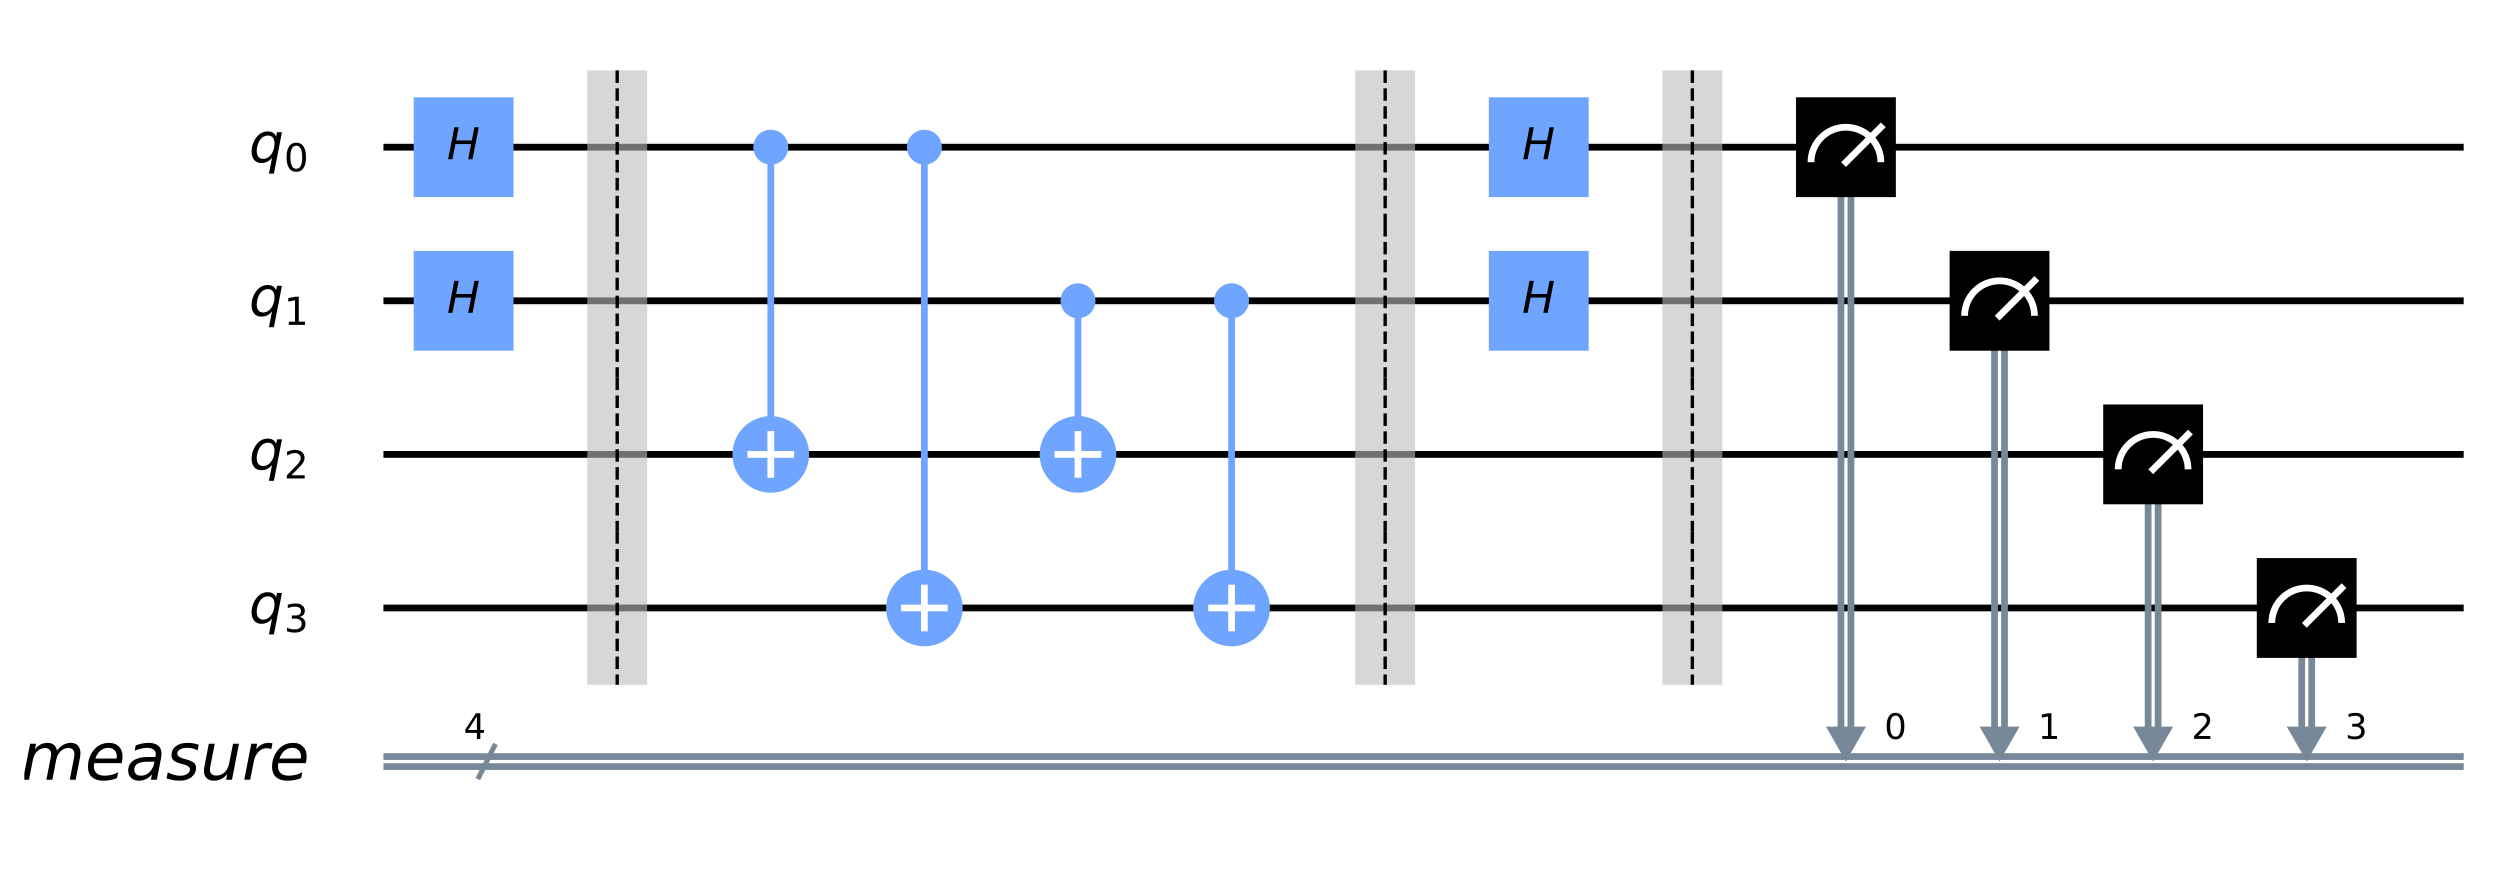 <?xml version="1.0" encoding="utf-8" standalone="no"?>
<!DOCTYPE svg PUBLIC "-//W3C//DTD SVG 1.1//EN"
  "http://www.w3.org/Graphics/SVG/1.1/DTD/svg11.dtd">
<!-- Created with matplotlib (https://matplotlib.org/) -->
<svg height="259.835pt" version="1.1" viewBox="0 0 739.798 259.835" width="739.798pt" xmlns="http://www.w3.org/2000/svg" xmlns:xlink="http://www.w3.org/1999/xlink">
 <defs>
  <style type="text/css">
*{stroke-linecap:butt;stroke-linejoin:round;}
  </style>
 </defs>
 <g id="figure_1">
  <g id="patch_1">
   <path d="M 0 259.835 
L 739.798 259.835 
L 739.798 0 
L 0 0 
z
" style="fill:#ffffff;"/>
  </g>
  <g id="axes_1">
   <g id="patch_2">
    <path clip-path="url(#p43e27fe132)" d="M 540.34 215.025 
L 552.157 215.025 
L 546.249 225.365 
z
" style="fill:#778899;"/>
   </g>
   <g id="patch_3">
    <path clip-path="url(#p43e27fe132)" d="M 585.791 215.025 
L 597.608 215.025 
L 591.7 225.365 
z
" style="fill:#778899;"/>
   </g>
   <g id="patch_4">
    <path clip-path="url(#p43e27fe132)" d="M 631.242 215.025 
L 643.059 215.025 
L 637.151 225.365 
z
" style="fill:#778899;"/>
   </g>
   <g id="patch_5">
    <path clip-path="url(#p43e27fe132)" d="M 676.693 215.025 
L 688.51 215.025 
L 682.602 225.365 
z
" style="fill:#778899;"/>
   </g>
   <g id="line2d_1">
    <path clip-path="url(#p43e27fe132)" d="M 114.464 43.561 
L 728.053 43.561 
" style="fill:none;stroke:#000000;stroke-linecap:square;stroke-width:2;"/>
   </g>
   <g id="line2d_2">
    <path clip-path="url(#p43e27fe132)" d="M 114.464 89.012 
L 728.053 89.012 
" style="fill:none;stroke:#000000;stroke-linecap:square;stroke-width:2;"/>
   </g>
   <g id="line2d_3">
    <path clip-path="url(#p43e27fe132)" d="M 114.464 134.463 
L 728.053 134.463 
" style="fill:none;stroke:#000000;stroke-linecap:square;stroke-width:2;"/>
   </g>
   <g id="line2d_4">
    <path clip-path="url(#p43e27fe132)" d="M 114.464 179.914 
L 728.053 179.914 
" style="fill:none;stroke:#000000;stroke-linecap:square;stroke-width:2;"/>
   </g>
   <g id="line2d_5">
    <path clip-path="url(#p43e27fe132)" d="M 114.464 223.888 
L 728.053 223.888 
" style="fill:none;stroke:#778899;stroke-linecap:square;stroke-width:2;"/>
   </g>
   <g id="line2d_6">
    <path clip-path="url(#p43e27fe132)" d="M 114.464 226.842 
L 728.053 226.842 
" style="fill:none;stroke:#778899;stroke-linecap:square;stroke-width:2;"/>
   </g>
   <g id="patch_6">
    <path clip-path="url(#p43e27fe132)" d="M 173.778 202.639 
L 191.504 202.639 
L 191.504 20.835 
L 173.778 20.835 
z
" style="fill:#bdbdbd;opacity:0.6;"/>
   </g>
   <g id="patch_7">
    <path clip-path="url(#p43e27fe132)" d="M 401.033 202.639 
L 418.759 202.639 
L 418.759 20.835 
L 401.033 20.835 
z
" style="fill:#bdbdbd;opacity:0.6;"/>
   </g>
   <g id="patch_8">
    <path clip-path="url(#p43e27fe132)" d="M 491.935 202.639 
L 509.661 202.639 
L 509.661 20.835 
L 491.935 20.835 
z
" style="fill:#bdbdbd;opacity:0.6;"/>
   </g>
   <g id="line2d_7">
    <path clip-path="url(#p43e27fe132)" d="M 228.092 134.463 
L 228.092 43.561 
" style="fill:none;stroke:#6fa4ff;stroke-linecap:square;stroke-width:2;"/>
   </g>
   <g id="line2d_8">
    <path clip-path="url(#p43e27fe132)" d="M 273.543 179.914 
L 273.543 43.561 
" style="fill:none;stroke:#6fa4ff;stroke-linecap:square;stroke-width:2;"/>
   </g>
   <g id="line2d_9">
    <path clip-path="url(#p43e27fe132)" d="M 318.994 134.463 
L 318.994 89.012 
" style="fill:none;stroke:#6fa4ff;stroke-linecap:square;stroke-width:2;"/>
   </g>
   <g id="line2d_10">
    <path clip-path="url(#p43e27fe132)" d="M 364.445 179.914 
L 364.445 89.012 
" style="fill:none;stroke:#6fa4ff;stroke-linecap:square;stroke-width:2;"/>
   </g>
   <g id="line2d_11">
    <path clip-path="url(#p43e27fe132)" d="M 547.726 43.561 
L 547.726 215.025 
" style="fill:none;stroke:#778899;stroke-linecap:square;stroke-width:2;"/>
   </g>
   <g id="line2d_12">
    <path clip-path="url(#p43e27fe132)" d="M 544.772 43.561 
L 544.772 215.025 
" style="fill:none;stroke:#778899;stroke-linecap:square;stroke-width:2;"/>
   </g>
   <g id="line2d_13">
    <path clip-path="url(#p43e27fe132)" d="M 593.177 89.012 
L 593.177 215.025 
" style="fill:none;stroke:#778899;stroke-linecap:square;stroke-width:2;"/>
   </g>
   <g id="line2d_14">
    <path clip-path="url(#p43e27fe132)" d="M 590.223 89.012 
L 590.223 215.025 
" style="fill:none;stroke:#778899;stroke-linecap:square;stroke-width:2;"/>
   </g>
   <g id="line2d_15">
    <path clip-path="url(#p43e27fe132)" d="M 638.628 134.463 
L 638.628 215.025 
" style="fill:none;stroke:#778899;stroke-linecap:square;stroke-width:2;"/>
   </g>
   <g id="line2d_16">
    <path clip-path="url(#p43e27fe132)" d="M 635.674 134.463 
L 635.674 215.025 
" style="fill:none;stroke:#778899;stroke-linecap:square;stroke-width:2;"/>
   </g>
   <g id="line2d_17">
    <path clip-path="url(#p43e27fe132)" d="M 684.079 179.914 
L 684.079 215.025 
" style="fill:none;stroke:#778899;stroke-linecap:square;stroke-width:2;"/>
   </g>
   <g id="line2d_18">
    <path clip-path="url(#p43e27fe132)" d="M 681.125 179.914 
L 681.125 215.025 
" style="fill:none;stroke:#778899;stroke-linecap:square;stroke-width:2;"/>
   </g>
   <g id="line2d_19">
    <path clip-path="url(#p43e27fe132)" d="M 141.735 229.91 
L 146.28 220.82 
" style="fill:none;stroke:#778899;stroke-linecap:square;stroke-width:1.5;"/>
   </g>
   <g id="patch_9">
    <path clip-path="url(#p43e27fe132)" d="M 122.418 58.332 
L 151.961 58.332 
L 151.961 28.789 
L 122.418 28.789 
z
" style="fill:#6fa4ff;"/>
   </g>
   <g id="patch_10">
    <path clip-path="url(#p43e27fe132)" d="M 122.418 103.783 
L 151.961 103.783 
L 151.961 74.24 
L 122.418 74.24 
z
" style="fill:#6fa4ff;"/>
   </g>
   <g id="patch_11">
    <path clip-path="url(#p43e27fe132)" d="M 228.092 47.992 
C 229.267 47.992 230.394 47.525 231.225 46.694 
C 232.056 45.863 232.523 44.736 232.523 43.561 
C 232.523 42.386 232.056 41.258 231.225 40.427 
C 230.394 39.596 229.267 39.129 228.092 39.129 
C 226.917 39.129 225.789 39.596 224.958 40.427 
C 224.127 41.258 223.66 42.386 223.66 43.561 
C 223.66 44.736 224.127 45.863 224.958 46.694 
C 225.789 47.525 226.917 47.992 228.092 47.992 
z
" style="fill:#6fa4ff;stroke:#6fa4ff;stroke-linejoin:miter;stroke-width:1.5;"/>
   </g>
   <g id="patch_12">
    <path clip-path="url(#p43e27fe132)" d="M 228.092 144.803 
C 230.834 144.803 233.464 143.713 235.403 141.774 
C 237.342 139.835 238.432 137.205 238.432 134.463 
C 238.432 131.721 237.342 129.09 235.403 127.151 
C 233.464 125.212 230.834 124.123 228.092 124.123 
C 225.35 124.123 222.719 125.212 220.78 127.151 
C 218.841 129.09 217.752 131.721 217.752 134.463 
C 217.752 137.205 218.841 139.835 220.78 141.774 
C 222.719 143.713 225.35 144.803 228.092 144.803 
z
" style="fill:#6fa4ff;stroke:#6fa4ff;stroke-linejoin:miter;stroke-width:2;"/>
   </g>
   <g id="patch_13">
    <path clip-path="url(#p43e27fe132)" d="M 273.543 47.992 
C 274.718 47.992 275.845 47.525 276.676 46.694 
C 277.507 45.863 277.974 44.736 277.974 43.561 
C 277.974 42.386 277.507 41.258 276.676 40.427 
C 275.845 39.596 274.718 39.129 273.543 39.129 
C 272.368 39.129 271.24 39.596 270.409 40.427 
C 269.578 41.258 269.111 42.386 269.111 43.561 
C 269.111 44.736 269.578 45.863 270.409 46.694 
C 271.24 47.525 272.368 47.992 273.543 47.992 
z
" style="fill:#6fa4ff;stroke:#6fa4ff;stroke-linejoin:miter;stroke-width:1.5;"/>
   </g>
   <g id="patch_14">
    <path clip-path="url(#p43e27fe132)" d="M 273.543 190.254 
C 276.285 190.254 278.915 189.164 280.854 187.225 
C 282.793 185.286 283.883 182.656 283.883 179.914 
C 283.883 177.172 282.793 174.541 280.854 172.602 
C 278.915 170.663 276.285 169.574 273.543 169.574 
C 270.801 169.574 268.17 170.663 266.231 172.602 
C 264.292 174.541 263.203 177.172 263.203 179.914 
C 263.203 182.656 264.292 185.286 266.231 187.225 
C 268.17 189.164 270.801 190.254 273.543 190.254 
z
" style="fill:#6fa4ff;stroke:#6fa4ff;stroke-linejoin:miter;stroke-width:2;"/>
   </g>
   <g id="patch_15">
    <path clip-path="url(#p43e27fe132)" d="M 318.994 93.443 
C 320.169 93.443 321.296 92.976 322.127 92.145 
C 322.958 91.314 323.425 90.187 323.425 89.012 
C 323.425 87.837 322.958 86.709 322.127 85.878 
C 321.296 85.047 320.169 84.58 318.994 84.58 
C 317.819 84.58 316.691 85.047 315.86 85.878 
C 315.029 86.709 314.562 87.837 314.562 89.012 
C 314.562 90.187 315.029 91.314 315.86 92.145 
C 316.691 92.976 317.819 93.443 318.994 93.443 
z
" style="fill:#6fa4ff;stroke:#6fa4ff;stroke-linejoin:miter;stroke-width:1.5;"/>
   </g>
   <g id="patch_16">
    <path clip-path="url(#p43e27fe132)" d="M 318.994 144.803 
C 321.736 144.803 324.366 143.713 326.305 141.774 
C 328.244 139.835 329.334 137.205 329.334 134.463 
C 329.334 131.721 328.244 129.09 326.305 127.151 
C 324.366 125.212 321.736 124.123 318.994 124.123 
C 316.252 124.123 313.621 125.212 311.682 127.151 
C 309.743 129.09 308.654 131.721 308.654 134.463 
C 308.654 137.205 309.743 139.835 311.682 141.774 
C 313.621 143.713 316.252 144.803 318.994 144.803 
z
" style="fill:#6fa4ff;stroke:#6fa4ff;stroke-linejoin:miter;stroke-width:2;"/>
   </g>
   <g id="patch_17">
    <path clip-path="url(#p43e27fe132)" d="M 364.445 93.443 
C 365.62 93.443 366.747 92.976 367.578 92.145 
C 368.409 91.314 368.876 90.187 368.876 89.012 
C 368.876 87.837 368.409 86.709 367.578 85.878 
C 366.747 85.047 365.62 84.58 364.445 84.58 
C 363.27 84.58 362.142 85.047 361.311 85.878 
C 360.48 86.709 360.013 87.837 360.013 89.012 
C 360.013 90.187 360.48 91.314 361.311 92.145 
C 362.142 92.976 363.27 93.443 364.445 93.443 
z
" style="fill:#6fa4ff;stroke:#6fa4ff;stroke-linejoin:miter;stroke-width:1.5;"/>
   </g>
   <g id="patch_18">
    <path clip-path="url(#p43e27fe132)" d="M 364.445 190.254 
C 367.187 190.254 369.817 189.164 371.756 187.225 
C 373.695 185.286 374.785 182.656 374.785 179.914 
C 374.785 177.172 373.695 174.541 371.756 172.602 
C 369.817 170.663 367.187 169.574 364.445 169.574 
C 361.703 169.574 359.072 170.663 357.133 172.602 
C 355.194 174.541 354.105 177.172 354.105 179.914 
C 354.105 182.656 355.194 185.286 357.133 187.225 
C 359.072 189.164 361.703 190.254 364.445 190.254 
z
" style="fill:#6fa4ff;stroke:#6fa4ff;stroke-linejoin:miter;stroke-width:2;"/>
   </g>
   <g id="patch_19">
    <path clip-path="url(#p43e27fe132)" d="M 440.575 58.332 
L 470.118 58.332 
L 470.118 28.789 
L 440.575 28.789 
z
" style="fill:#6fa4ff;"/>
   </g>
   <g id="patch_20">
    <path clip-path="url(#p43e27fe132)" d="M 440.575 103.783 
L 470.118 103.783 
L 470.118 74.24 
L 440.575 74.24 
z
" style="fill:#6fa4ff;"/>
   </g>
   <g id="patch_21">
    <path clip-path="url(#p43e27fe132)" d="M 531.477 58.332 
L 561.02 58.332 
L 561.02 28.789 
L 531.477 28.789 
z
"/>
   </g>
   <g id="patch_22">
    <path clip-path="url(#p43e27fe132)" d="M 556.589 47.992 
C 556.589 45.251 555.499 42.619 553.56 40.681 
C 551.622 38.742 548.99 37.652 546.249 37.652 
C 543.508 37.652 540.876 38.742 538.937 40.681 
C 536.999 42.619 535.909 45.251 535.909 47.992 
" style="fill:none;stroke:#ffffff;stroke-linejoin:miter;stroke-width:2;"/>
   </g>
   <g id="patch_23">
    <path clip-path="url(#p43e27fe132)" d="M 576.928 103.783 
L 606.471 103.783 
L 606.471 74.24 
L 576.928 74.24 
z
"/>
   </g>
   <g id="patch_24">
    <path clip-path="url(#p43e27fe132)" d="M 602.04 93.443 
C 602.04 90.702 600.95 88.07 599.011 86.132 
C 597.073 84.193 594.441 83.103 591.7 83.103 
C 588.959 83.103 586.327 84.193 584.388 86.132 
C 582.45 88.07 581.36 90.702 581.36 93.443 
" style="fill:none;stroke:#ffffff;stroke-linejoin:miter;stroke-width:2;"/>
   </g>
   <g id="patch_25">
    <path clip-path="url(#p43e27fe132)" d="M 622.379 149.234 
L 651.922 149.234 
L 651.922 119.691 
L 622.379 119.691 
z
"/>
   </g>
   <g id="patch_26">
    <path clip-path="url(#p43e27fe132)" d="M 647.491 138.894 
C 647.491 136.153 646.401 133.521 644.462 131.583 
C 642.524 129.644 639.892 128.554 637.151 128.554 
C 634.41 128.554 631.778 129.644 629.839 131.583 
C 627.901 133.521 626.811 136.153 626.811 138.894 
" style="fill:none;stroke:#ffffff;stroke-linejoin:miter;stroke-width:2;"/>
   </g>
   <g id="patch_27">
    <path clip-path="url(#p43e27fe132)" d="M 667.83 194.685 
L 697.373 194.685 
L 697.373 165.142 
L 667.83 165.142 
z
"/>
   </g>
   <g id="patch_28">
    <path clip-path="url(#p43e27fe132)" d="M 692.942 184.345 
C 692.942 181.604 691.852 178.972 689.913 177.034 
C 687.975 175.095 685.343 174.005 682.602 174.005 
C 679.861 174.005 677.229 175.095 675.29 177.034 
C 673.352 178.972 672.262 181.604 672.262 184.345 
" style="fill:none;stroke:#ffffff;stroke-linejoin:miter;stroke-width:2;"/>
   </g>
   <g id="line2d_20">
    <path clip-path="url(#p43e27fe132)" d="M 546.249 47.992 
L 556.589 37.652 
" style="fill:none;stroke:#ffffff;stroke-linecap:square;stroke-width:2;"/>
   </g>
   <g id="line2d_21">
    <path clip-path="url(#p43e27fe132)" d="M 591.7 93.443 
L 602.04 83.103 
" style="fill:none;stroke:#ffffff;stroke-linecap:square;stroke-width:2;"/>
   </g>
   <g id="line2d_22">
    <path clip-path="url(#p43e27fe132)" d="M 637.151 138.894 
L 647.491 128.554 
" style="fill:none;stroke:#ffffff;stroke-linecap:square;stroke-width:2;"/>
   </g>
   <g id="line2d_23">
    <path clip-path="url(#p43e27fe132)" d="M 682.602 184.345 
L 692.942 174.005 
" style="fill:none;stroke:#ffffff;stroke-linecap:square;stroke-width:2;"/>
   </g>
   <g id="line2d_24">
    <path clip-path="url(#p43e27fe132)" d="M 182.641 20.835 
L 182.641 66.286 
" style="fill:none;stroke:#000000;stroke-dasharray:3.7,1.6;stroke-dashoffset:0;"/>
   </g>
   <g id="line2d_25">
    <path clip-path="url(#p43e27fe132)" d="M 182.641 66.286 
L 182.641 111.737 
" style="fill:none;stroke:#000000;stroke-dasharray:3.7,1.6;stroke-dashoffset:0;"/>
   </g>
   <g id="line2d_26">
    <path clip-path="url(#p43e27fe132)" d="M 182.641 111.737 
L 182.641 157.188 
" style="fill:none;stroke:#000000;stroke-dasharray:3.7,1.6;stroke-dashoffset:0;"/>
   </g>
   <g id="line2d_27">
    <path clip-path="url(#p43e27fe132)" d="M 182.641 157.188 
L 182.641 202.639 
" style="fill:none;stroke:#000000;stroke-dasharray:3.7,1.6;stroke-dashoffset:0;"/>
   </g>
   <g id="line2d_28">
    <path clip-path="url(#p43e27fe132)" d="M 228.092 140.371 
L 228.092 128.554 
" style="fill:none;stroke:#ffffff;stroke-linecap:square;stroke-width:2;"/>
   </g>
   <g id="line2d_29">
    <path clip-path="url(#p43e27fe132)" d="M 222.183 134.463 
L 234 134.463 
" style="fill:none;stroke:#ffffff;stroke-linecap:square;stroke-width:2;"/>
   </g>
   <g id="line2d_30">
    <path clip-path="url(#p43e27fe132)" d="M 273.543 185.822 
L 273.543 174.005 
" style="fill:none;stroke:#ffffff;stroke-linecap:square;stroke-width:2;"/>
   </g>
   <g id="line2d_31">
    <path clip-path="url(#p43e27fe132)" d="M 267.634 179.914 
L 279.451 179.914 
" style="fill:none;stroke:#ffffff;stroke-linecap:square;stroke-width:2;"/>
   </g>
   <g id="line2d_32">
    <path clip-path="url(#p43e27fe132)" d="M 318.994 140.371 
L 318.994 128.554 
" style="fill:none;stroke:#ffffff;stroke-linecap:square;stroke-width:2;"/>
   </g>
   <g id="line2d_33">
    <path clip-path="url(#p43e27fe132)" d="M 313.085 134.463 
L 324.902 134.463 
" style="fill:none;stroke:#ffffff;stroke-linecap:square;stroke-width:2;"/>
   </g>
   <g id="line2d_34">
    <path clip-path="url(#p43e27fe132)" d="M 364.445 185.822 
L 364.445 174.005 
" style="fill:none;stroke:#ffffff;stroke-linecap:square;stroke-width:2;"/>
   </g>
   <g id="line2d_35">
    <path clip-path="url(#p43e27fe132)" d="M 358.536 179.914 
L 370.353 179.914 
" style="fill:none;stroke:#ffffff;stroke-linecap:square;stroke-width:2;"/>
   </g>
   <g id="line2d_36">
    <path clip-path="url(#p43e27fe132)" d="M 409.896 20.835 
L 409.896 66.286 
" style="fill:none;stroke:#000000;stroke-dasharray:3.7,1.6;stroke-dashoffset:0;"/>
   </g>
   <g id="line2d_37">
    <path clip-path="url(#p43e27fe132)" d="M 409.896 66.286 
L 409.896 111.737 
" style="fill:none;stroke:#000000;stroke-dasharray:3.7,1.6;stroke-dashoffset:0;"/>
   </g>
   <g id="line2d_38">
    <path clip-path="url(#p43e27fe132)" d="M 409.896 111.737 
L 409.896 157.188 
" style="fill:none;stroke:#000000;stroke-dasharray:3.7,1.6;stroke-dashoffset:0;"/>
   </g>
   <g id="line2d_39">
    <path clip-path="url(#p43e27fe132)" d="M 409.896 157.188 
L 409.896 202.639 
" style="fill:none;stroke:#000000;stroke-dasharray:3.7,1.6;stroke-dashoffset:0;"/>
   </g>
   <g id="line2d_40">
    <path clip-path="url(#p43e27fe132)" d="M 500.798 20.835 
L 500.798 66.286 
" style="fill:none;stroke:#000000;stroke-dasharray:3.7,1.6;stroke-dashoffset:0;"/>
   </g>
   <g id="line2d_41">
    <path clip-path="url(#p43e27fe132)" d="M 500.798 66.286 
L 500.798 111.737 
" style="fill:none;stroke:#000000;stroke-dasharray:3.7,1.6;stroke-dashoffset:0;"/>
   </g>
   <g id="line2d_42">
    <path clip-path="url(#p43e27fe132)" d="M 500.798 111.737 
L 500.798 157.188 
" style="fill:none;stroke:#000000;stroke-dasharray:3.7,1.6;stroke-dashoffset:0;"/>
   </g>
   <g id="line2d_43">
    <path clip-path="url(#p43e27fe132)" d="M 500.798 157.188 
L 500.798 202.639 
" style="fill:none;stroke:#000000;stroke-dasharray:3.7,1.6;stroke-dashoffset:0;"/>
   </g>
   <g id="text_1">
    <g clip-path="url(#p43e27fe132)">
     <!-- $H$ -->
     <defs>
      <path d="M 16.891 72.906 
L 26.812 72.906 
L 21 43.016 
L 56.781 43.016 
L 62.594 72.906 
L 72.516 72.906 
L 58.297 0 
L 48.391 0 
L 55.172 34.719 
L 19.391 34.719 
L 12.594 0 
L 2.688 0 
z
" id="DejaVuSans-Oblique-72"/>
     </defs>
     <g transform="translate(132.25 47.148)scale(0.13 -0.13)">
      <use transform="translate(0 0.094)" xlink:href="#DejaVuSans-Oblique-72"/>
     </g>
    </g>
   </g>
   <g id="text_2">
    <g clip-path="url(#p43e27fe132)">
     <!-- $H$ -->
     <g transform="translate(132.25 92.599)scale(0.13 -0.13)">
      <use transform="translate(0 0.094)" xlink:href="#DejaVuSans-Oblique-72"/>
     </g>
    </g>
   </g>
   <g id="text_3">
    <g clip-path="url(#p43e27fe132)">
     <!-- $H$ -->
     <g transform="translate(450.407 47.148)scale(0.13 -0.13)">
      <use transform="translate(0 0.094)" xlink:href="#DejaVuSans-Oblique-72"/>
     </g>
    </g>
   </g>
   <g id="text_4">
    <g clip-path="url(#p43e27fe132)">
     <!-- $H$ -->
     <g transform="translate(450.407 92.599)scale(0.13 -0.13)">
      <use transform="translate(0 0.094)" xlink:href="#DejaVuSans-Oblique-72"/>
     </g>
    </g>
   </g>
   <g id="text_5">
    <g clip-path="url(#p43e27fe132)">
     <!-- 0 -->
     <defs>
      <path d="M 31.781 66.406 
Q 24.172 66.406 20.328 58.906 
Q 16.5 51.422 16.5 36.375 
Q 16.5 21.391 20.328 13.891 
Q 24.172 6.391 31.781 6.391 
Q 39.453 6.391 43.281 13.891 
Q 47.125 21.391 47.125 36.375 
Q 47.125 51.422 43.281 58.906 
Q 39.453 66.406 31.781 66.406 
z
M 31.781 74.219 
Q 44.047 74.219 50.516 64.516 
Q 56.984 54.828 56.984 36.375 
Q 56.984 17.969 50.516 8.266 
Q 44.047 -1.422 31.781 -1.422 
Q 19.531 -1.422 13.062 8.266 
Q 6.594 17.969 6.594 36.375 
Q 6.594 54.828 13.062 64.516 
Q 19.531 74.219 31.781 74.219 
z
" id="DejaVuSans-48"/>
     </defs>
     <g transform="translate(557.612 218.657)scale(0.104 -0.104)">
      <use xlink:href="#DejaVuSans-48"/>
     </g>
    </g>
   </g>
   <g id="text_6">
    <g clip-path="url(#p43e27fe132)">
     <!-- 1 -->
     <defs>
      <path d="M 12.406 8.297 
L 28.516 8.297 
L 28.516 63.922 
L 10.984 60.406 
L 10.984 69.391 
L 28.422 72.906 
L 38.281 72.906 
L 38.281 8.297 
L 54.391 8.297 
L 54.391 0 
L 12.406 0 
z
" id="DejaVuSans-49"/>
     </defs>
     <g transform="translate(603.063 218.657)scale(0.104 -0.104)">
      <use xlink:href="#DejaVuSans-49"/>
     </g>
    </g>
   </g>
   <g id="text_7">
    <g clip-path="url(#p43e27fe132)">
     <!-- 2 -->
     <defs>
      <path d="M 19.188 8.297 
L 53.609 8.297 
L 53.609 0 
L 7.328 0 
L 7.328 8.297 
Q 12.938 14.109 22.625 23.891 
Q 32.328 33.688 34.812 36.531 
Q 39.547 41.844 41.422 45.531 
Q 43.312 49.219 43.312 52.781 
Q 43.312 58.594 39.234 62.25 
Q 35.156 65.922 28.609 65.922 
Q 23.969 65.922 18.812 64.312 
Q 13.672 62.703 7.812 59.422 
L 7.812 69.391 
Q 13.766 71.781 18.938 73 
Q 24.125 74.219 28.422 74.219 
Q 39.75 74.219 46.484 68.547 
Q 53.219 62.891 53.219 53.422 
Q 53.219 48.922 51.531 44.891 
Q 49.859 40.875 45.406 35.406 
Q 44.188 33.984 37.641 27.219 
Q 31.109 20.453 19.188 8.297 
z
" id="DejaVuSans-50"/>
     </defs>
     <g transform="translate(648.514 218.657)scale(0.104 -0.104)">
      <use xlink:href="#DejaVuSans-50"/>
     </g>
    </g>
   </g>
   <g id="text_8">
    <g clip-path="url(#p43e27fe132)">
     <!-- 3 -->
     <defs>
      <path d="M 40.578 39.312 
Q 47.656 37.797 51.625 33 
Q 55.609 28.219 55.609 21.188 
Q 55.609 10.406 48.188 4.484 
Q 40.766 -1.422 27.094 -1.422 
Q 22.516 -1.422 17.656 -0.516 
Q 12.797 0.391 7.625 2.203 
L 7.625 11.719 
Q 11.719 9.328 16.594 8.109 
Q 21.484 6.891 26.812 6.891 
Q 36.078 6.891 40.938 10.547 
Q 45.797 14.203 45.797 21.188 
Q 45.797 27.641 41.281 31.266 
Q 36.766 34.906 28.719 34.906 
L 20.219 34.906 
L 20.219 43.016 
L 29.109 43.016 
Q 36.375 43.016 40.234 45.922 
Q 44.094 48.828 44.094 54.297 
Q 44.094 59.906 40.109 62.906 
Q 36.141 65.922 28.719 65.922 
Q 24.656 65.922 20.016 65.031 
Q 15.375 64.156 9.812 62.312 
L 9.812 71.094 
Q 15.438 72.656 20.344 73.438 
Q 25.25 74.219 29.594 74.219 
Q 40.828 74.219 47.359 69.109 
Q 53.906 64.016 53.906 55.328 
Q 53.906 49.266 50.438 45.094 
Q 46.969 40.922 40.578 39.312 
z
" id="DejaVuSans-51"/>
     </defs>
     <g transform="translate(693.965 218.657)scale(0.104 -0.104)">
      <use xlink:href="#DejaVuSans-51"/>
     </g>
    </g>
   </g>
   <g id="text_9">
    <g clip-path="url(#p43e27fe132)">
     <!-- $q_{0}$ -->
     <defs>
      <path d="M 41.703 8.203 
Q 38.094 3.469 33.172 1.016 
Q 28.266 -1.422 22.312 -1.422 
Q 14.016 -1.422 9.297 4.172 
Q 4.594 9.766 4.594 19.578 
Q 4.594 27.484 7.5 34.859 
Q 10.406 42.234 15.828 48.094 
Q 19.344 51.906 23.906 53.953 
Q 28.469 56 33.5 56 
Q 39.547 56 43.453 53.609 
Q 47.359 51.219 49.125 46.391 
L 50.688 54.594 
L 59.719 54.594 
L 45.125 -20.609 
L 36.078 -20.609 
z
M 13.922 20.906 
Q 13.922 13.672 16.938 9.891 
Q 19.969 6.109 25.688 6.109 
Q 34.188 6.109 40.188 14.234 
Q 46.188 22.359 46.188 33.984 
Q 46.188 41.016 43.078 44.75 
Q 39.984 48.484 34.188 48.484 
Q 29.938 48.484 26.312 46.5 
Q 22.703 44.531 20.016 40.719 
Q 17.188 36.719 15.547 31.344 
Q 13.922 25.984 13.922 20.906 
z
" id="DejaVuSans-Oblique-113"/>
     </defs>
     <g transform="translate(73.701 48.012)scale(0.163 -0.163)">
      <use xlink:href="#DejaVuSans-Oblique-113"/>
      <use transform="translate(63.477 -16.406)scale(0.7)" xlink:href="#DejaVuSans-48"/>
     </g>
    </g>
   </g>
   <g id="text_10">
    <g clip-path="url(#p43e27fe132)">
     <!-- $q_{1}$ -->
     <g transform="translate(73.701 93.463)scale(0.163 -0.163)">
      <use xlink:href="#DejaVuSans-Oblique-113"/>
      <use transform="translate(63.477 -16.406)scale(0.7)" xlink:href="#DejaVuSans-49"/>
     </g>
    </g>
   </g>
   <g id="text_11">
    <g clip-path="url(#p43e27fe132)">
     <!-- $q_{2}$ -->
     <g transform="translate(73.701 138.914)scale(0.163 -0.163)">
      <use xlink:href="#DejaVuSans-Oblique-113"/>
      <use transform="translate(63.477 -16.406)scale(0.7)" xlink:href="#DejaVuSans-50"/>
     </g>
    </g>
   </g>
   <g id="text_12">
    <g clip-path="url(#p43e27fe132)">
     <!-- $q_{3}$ -->
     <g transform="translate(73.701 184.365)scale(0.163 -0.163)">
      <use xlink:href="#DejaVuSans-Oblique-113"/>
      <use transform="translate(63.477 -16.406)scale(0.7)" xlink:href="#DejaVuSans-51"/>
     </g>
    </g>
   </g>
   <g id="text_13">
    <g clip-path="url(#p43e27fe132)">
     <!-- 4 -->
     <defs>
      <path d="M 37.797 64.312 
L 12.891 25.391 
L 37.797 25.391 
z
M 35.203 72.906 
L 47.609 72.906 
L 47.609 25.391 
L 58.016 25.391 
L 58.016 17.188 
L 47.609 17.188 
L 47.609 0 
L 37.797 0 
L 37.797 17.188 
L 4.891 17.188 
L 4.891 26.703 
z
" id="DejaVuSans-52"/>
     </defs>
     <g transform="translate(137.19 218.657)scale(0.104 -0.104)">
      <use xlink:href="#DejaVuSans-52"/>
     </g>
    </g>
   </g>
   <g id="text_14">
    <g clip-path="url(#p43e27fe132)">
     <!-- $measure$ -->
     <defs>
      <path d="M 89.797 33.016 
L 83.406 0 
L 74.422 0 
L 80.719 32.719 
Q 81.109 34.812 81.297 36.328 
Q 81.5 37.844 81.5 38.922 
Q 81.5 43.312 79.047 45.75 
Q 76.609 48.188 72.219 48.188 
Q 65.672 48.188 60.547 43.281 
Q 55.422 38.375 53.906 30.516 
L 47.906 0 
L 38.922 0 
L 45.312 32.719 
Q 45.703 34.516 45.891 36.047 
Q 46.094 37.594 46.094 38.812 
Q 46.094 43.266 43.656 45.719 
Q 41.219 48.188 36.922 48.188 
Q 30.281 48.188 25.141 43.281 
Q 20.016 38.375 18.5 30.516 
L 12.5 0 
L 3.516 0 
L 14.203 54.688 
L 23.188 54.688 
L 21.484 46.188 
Q 25.141 50.984 30.047 53.484 
Q 34.969 56 40.578 56 
Q 46.531 56 50.359 52.875 
Q 54.203 49.75 54.984 44.188 
Q 59.078 49.953 64.469 52.969 
Q 69.875 56 75.875 56 
Q 82.906 56 86.734 51.953 
Q 90.578 47.906 90.578 40.484 
Q 90.578 38.875 90.375 36.938 
Q 90.188 35.016 89.797 33.016 
z
" id="DejaVuSans-Oblique-109"/>
      <path d="M 48.094 32.234 
Q 48.25 33.016 48.312 33.844 
Q 48.391 34.672 48.391 35.5 
Q 48.391 41.453 44.891 44.922 
Q 41.406 48.391 35.406 48.391 
Q 28.719 48.391 23.578 44.156 
Q 18.453 39.938 15.828 32.172 
z
M 55.906 25.203 
L 14.109 25.203 
Q 13.812 23.344 13.719 22.266 
Q 13.625 21.188 13.625 20.406 
Q 13.625 13.625 17.797 9.906 
Q 21.969 6.203 29.594 6.203 
Q 35.453 6.203 40.672 7.516 
Q 45.906 8.844 50.391 11.375 
L 48.688 2.484 
Q 43.844 0.531 38.688 -0.438 
Q 33.547 -1.422 28.219 -1.422 
Q 16.844 -1.422 10.719 4.016 
Q 4.594 9.469 4.594 19.484 
Q 4.594 28.031 7.641 35.375 
Q 10.688 42.719 16.609 48.484 
Q 20.406 52.094 25.656 54.047 
Q 30.906 56 36.812 56 
Q 46.094 56 51.578 50.438 
Q 57.078 44.875 57.078 35.5 
Q 57.078 33.25 56.781 30.688 
Q 56.5 28.125 55.906 25.203 
z
" id="DejaVuSans-Oblique-101"/>
      <path d="M 53.719 31.203 
L 47.609 0 
L 38.625 0 
L 40.281 8.297 
Q 36.328 3.422 31.266 1 
Q 26.219 -1.422 20.016 -1.422 
Q 13.031 -1.422 8.562 2.844 
Q 4.109 7.125 4.109 13.812 
Q 4.109 23.391 11.75 28.953 
Q 19.391 34.516 32.812 34.516 
L 45.312 34.516 
L 45.797 36.922 
Q 45.906 37.312 45.953 37.766 
Q 46 38.234 46 39.203 
Q 46 43.562 42.453 45.969 
Q 38.922 48.391 32.516 48.391 
Q 28.125 48.391 23.5 47.266 
Q 18.891 46.141 14.016 43.891 
L 15.578 52.203 
Q 20.656 54.109 25.516 55.047 
Q 30.375 56 34.906 56 
Q 44.578 56 49.625 51.797 
Q 54.688 47.609 54.688 39.594 
Q 54.688 37.984 54.438 35.812 
Q 54.203 33.641 53.719 31.203 
z
M 44 27.484 
L 35.016 27.484 
Q 23.969 27.484 18.672 24.531 
Q 13.375 21.578 13.375 15.375 
Q 13.375 11.078 16.078 8.641 
Q 18.797 6.203 23.578 6.203 
Q 30.906 6.203 36.375 11.453 
Q 41.844 16.703 43.609 25.484 
z
" id="DejaVuSans-Oblique-97"/>
      <path d="M 50 53.078 
L 48.297 44.578 
Q 44.734 46.531 40.766 47.5 
Q 36.812 48.484 32.625 48.484 
Q 25.531 48.484 21.453 46.062 
Q 17.391 43.656 17.391 39.5 
Q 17.391 34.672 26.859 32.078 
Q 27.594 31.891 27.938 31.781 
L 30.812 30.906 
Q 39.797 28.422 42.797 25.688 
Q 45.797 22.953 45.797 18.219 
Q 45.797 9.516 38.891 4.047 
Q 31.984 -1.422 20.797 -1.422 
Q 16.453 -1.422 11.672 -0.578 
Q 6.891 0.25 1.125 2 
L 2.875 11.281 
Q 7.812 8.734 12.594 7.422 
Q 17.391 6.109 21.781 6.109 
Q 28.375 6.109 32.5 8.938 
Q 36.625 11.766 36.625 16.109 
Q 36.625 20.797 25.781 23.688 
L 24.859 23.922 
L 21.781 24.703 
Q 14.938 26.516 11.766 29.469 
Q 8.594 32.422 8.594 37.016 
Q 8.594 45.75 15.156 50.875 
Q 21.734 56 33.016 56 
Q 37.453 56 41.672 55.266 
Q 45.906 54.547 50 53.078 
z
" id="DejaVuSans-Oblique-115"/>
      <path d="M 6.688 21.688 
L 13.094 54.688 
L 22.125 54.688 
L 15.719 22.016 
Q 15.234 19.625 15.016 17.922 
Q 14.797 16.219 14.797 15.094 
Q 14.797 10.938 17.328 8.656 
Q 19.875 6.391 24.516 6.391 
Q 31.734 6.391 37 11.266 
Q 42.281 16.156 43.891 24.422 
L 49.906 54.688 
L 58.891 54.688 
L 48.297 0 
L 39.312 0 
L 41.109 8.594 
Q 37.312 3.812 32.062 1.188 
Q 26.812 -1.422 20.906 -1.422 
Q 13.719 -1.422 9.719 2.516 
Q 5.719 6.453 5.719 13.484 
Q 5.719 14.938 5.953 17.141 
Q 6.203 19.344 6.688 21.688 
z
" id="DejaVuSans-Oblique-117"/>
      <path d="M 44.578 46.391 
Q 43.219 47.125 41.453 47.516 
Q 39.703 47.906 37.703 47.906 
Q 30.516 47.906 25.141 42.453 
Q 19.781 37.016 18.016 27.875 
L 12.5 0 
L 3.516 0 
L 14.203 54.688 
L 23.188 54.688 
L 21.484 46.188 
Q 25.047 50.922 30 53.453 
Q 34.969 56 40.578 56 
Q 42.047 56 43.453 55.828 
Q 44.875 55.672 46.297 55.281 
z
" id="DejaVuSans-Oblique-114"/>
     </defs>
     <g transform="translate(6.134 230.746)scale(0.195 -0.195)">
      <use xlink:href="#DejaVuSans-Oblique-109"/>
      <use transform="translate(97.412 0)" xlink:href="#DejaVuSans-Oblique-101"/>
      <use transform="translate(158.936 0)" xlink:href="#DejaVuSans-Oblique-97"/>
      <use transform="translate(220.215 0)" xlink:href="#DejaVuSans-Oblique-115"/>
      <use transform="translate(272.314 0)" xlink:href="#DejaVuSans-Oblique-117"/>
      <use transform="translate(335.693 0)" xlink:href="#DejaVuSans-Oblique-114"/>
      <use transform="translate(376.807 0)" xlink:href="#DejaVuSans-Oblique-101"/>
     </g>
    </g>
   </g>
  </g>
 </g>
 <defs>
  <clipPath id="p43e27fe132">
   <rect height="245.435" width="725.398" x="7.2" y="7.2"/>
  </clipPath>
 </defs>
</svg>
